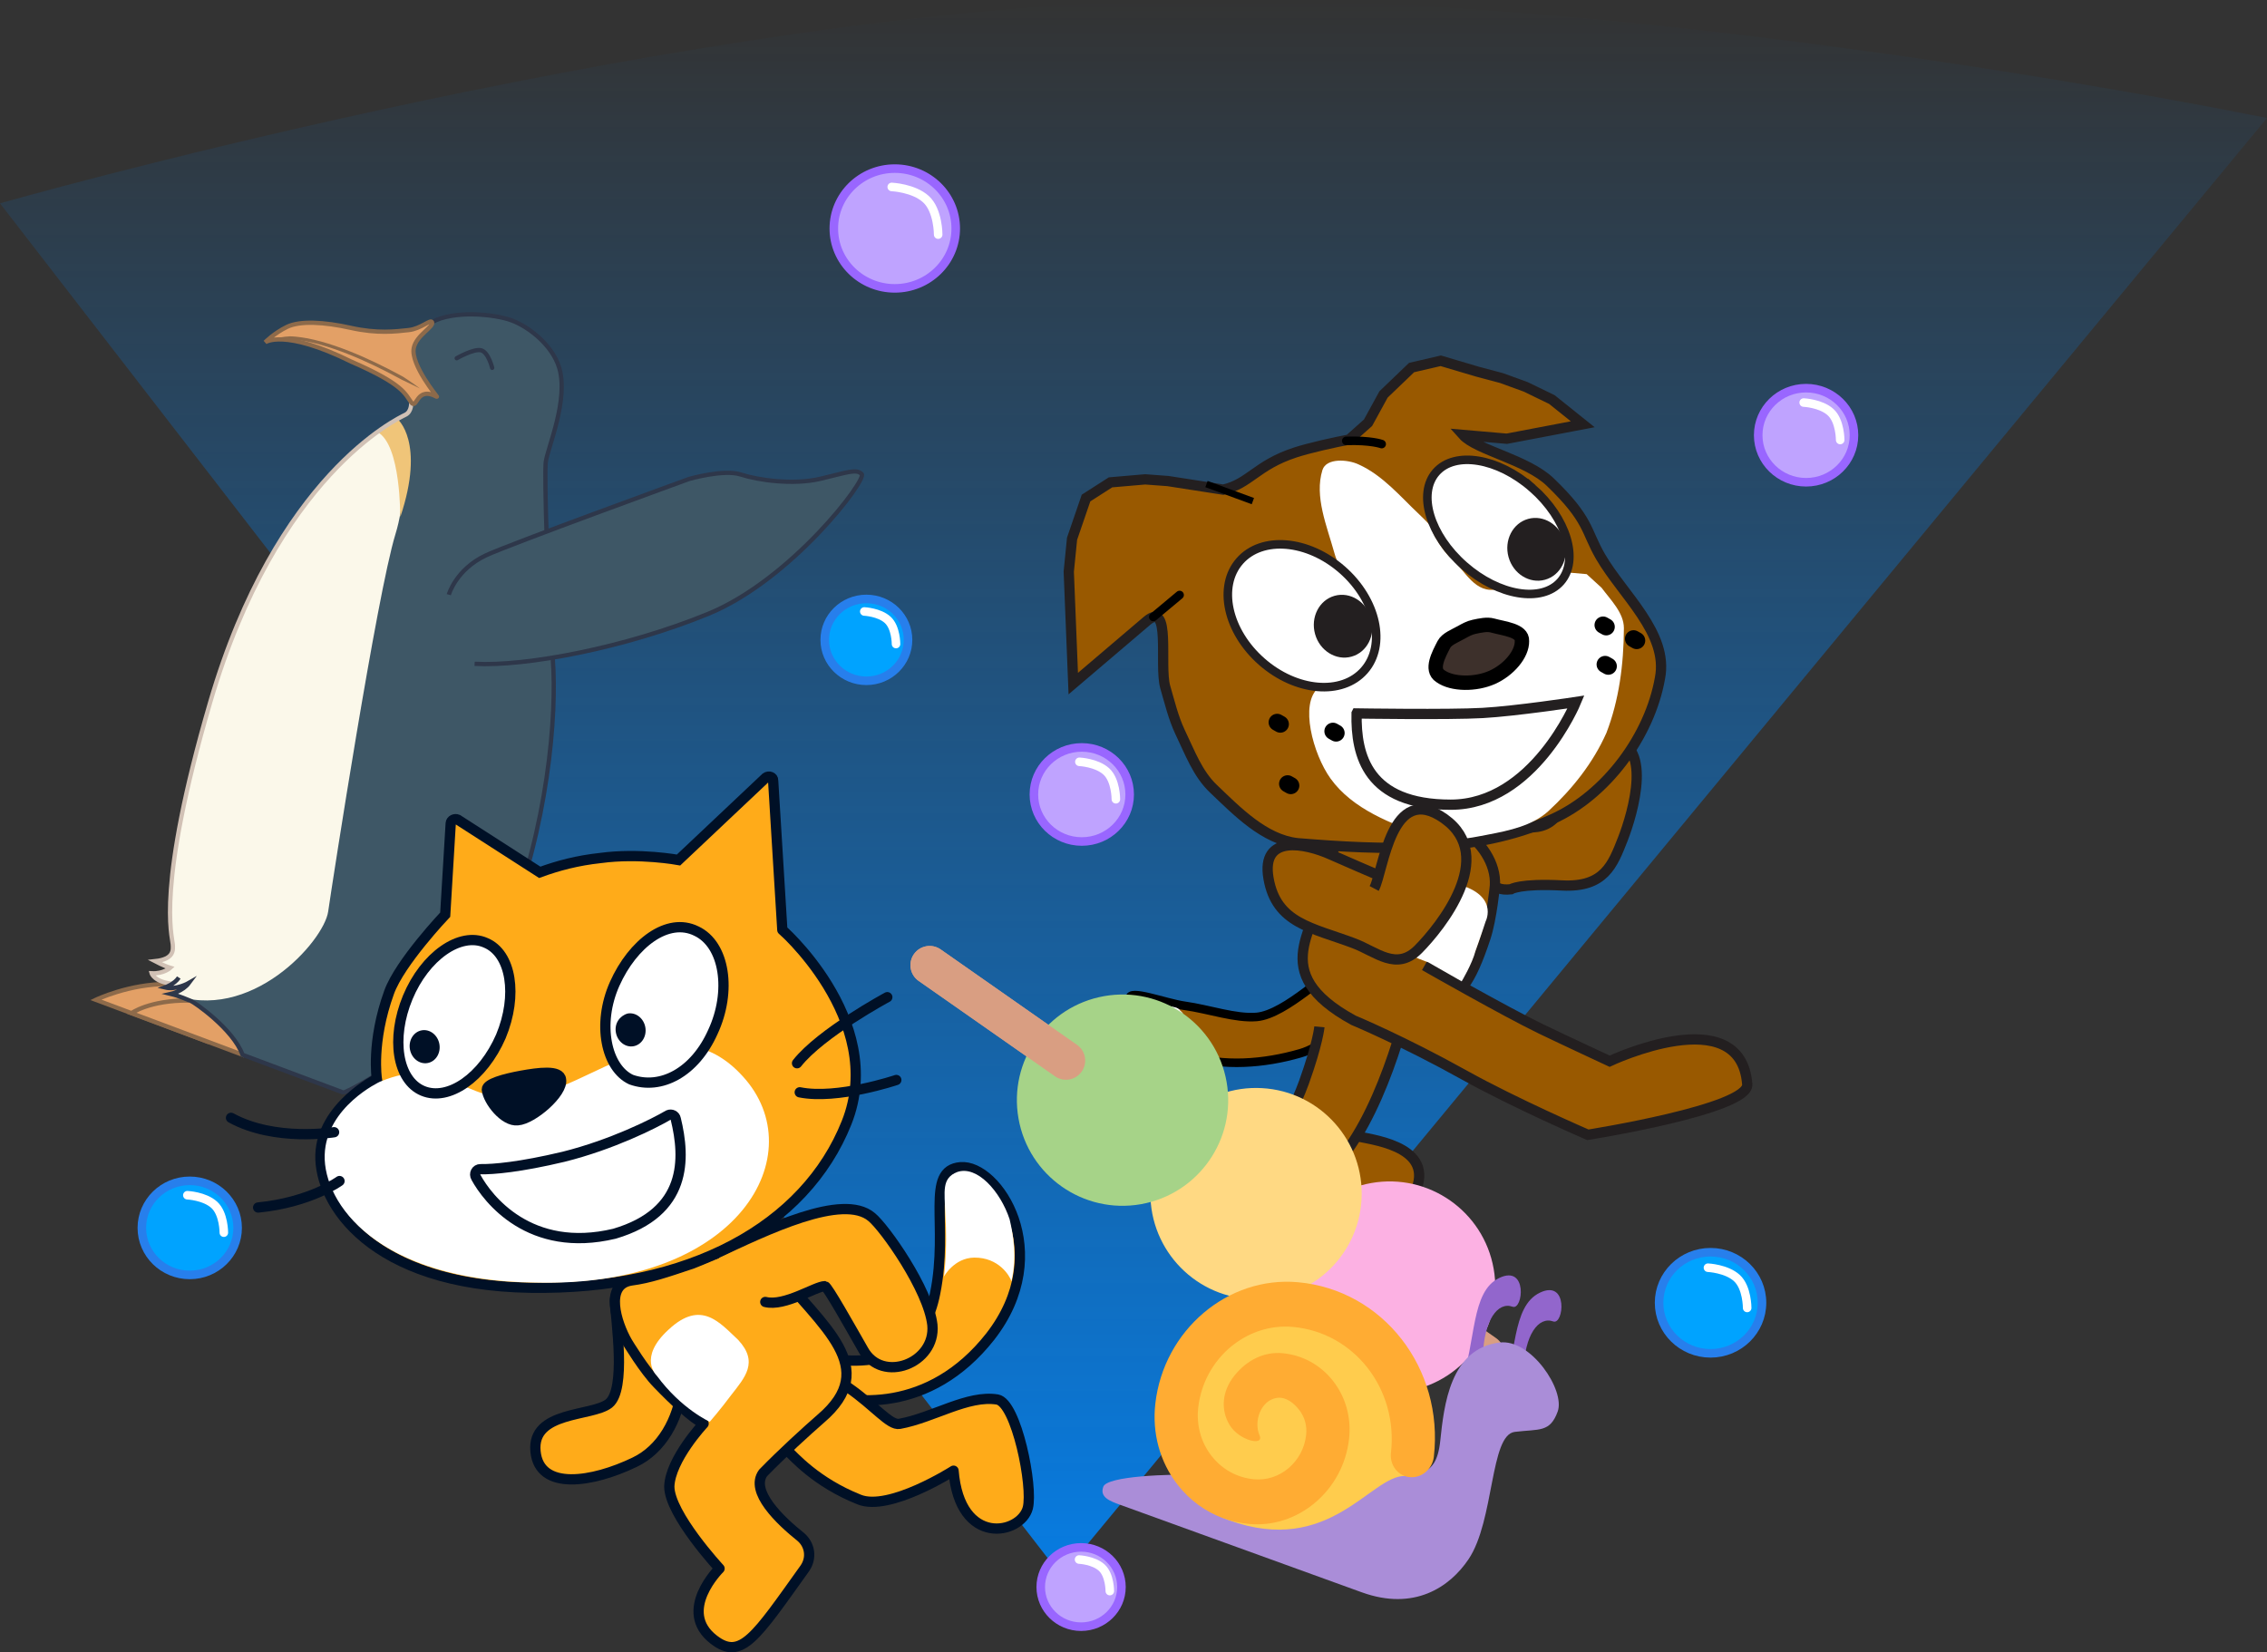 <svg version="1.1" xmlns="http://www.w3.org/2000/svg" xmlns:xlink="http://www.w3.org/1999/xlink" width="265" height="193.167" viewBox="0,0,265,193.167">
	<rect x="0" y="0" width="265" height="193.167" fill="#333333" stroke="none"/>
	<defs>
		<linearGradient x1="268.207" y1="82.013" x2="268.207" y2="266.233" gradientUnits="userSpaceOnUse" id="color-1">
			<stop offset="0" stop-color="#0088ff" stop-opacity="0" />
			<stop offset="1" stop-color="#0088ff" stop-opacity="0.855" />
		</linearGradient>
	</defs>
	<g transform="translate(-135.707,-82.013)">
		<g data-paper-data="{&quot;isPaintingLayer&quot;:true}" stroke-miterlimit="10" stroke-dasharray="" stroke-dashoffset="0" style="mix-blend-mode: normal">
			<path d="M259.77,266.233l-124.064,-160.451c0,0 75.23,-21.433 132.004,-23.569c56.773,-2.136 132.996,13.598 132.996,13.598z" fill="url(#color-1)" fill-rule="nonzero" stroke="none" stroke-width="0" stroke-linecap="round" stroke-linejoin="miter" />
			<g stroke-linejoin="miter">
				<g data-paper-data="{&quot;index&quot;:null}" stroke-linecap="butt">
					<path d="M159.895,203.765l-12.984,-4.863c0,0 3.657,-1.896 8.234,-1.847c0,0 4.55,-0.388 4.75,6.711" fill="#e3a066" fill-rule="nonzero" stroke="none" stroke-width="1" />
					<path d="M160.139,203.856l-13.228,-4.955c0,0 3.924,-1.896 8.5,-1.847" fill="none" fill-rule="evenodd" stroke="#8d6a4a" stroke-width="0.5" />
					<path d="M164.06,205.325l-12.984,-4.863c0,0 2.107,-1.526 6.683,-1.478c0,0 4.515,2.317 6.301,6.341" fill="#e3a066" fill-rule="nonzero" stroke="none" stroke-width="1" />
					<path d="M164.304,205.416l-13.228,-4.955c0,0 2.107,-1.526 6.683,-1.478" fill="none" fill-rule="evenodd" stroke="#8d6a4a" stroke-width="0.5" />
					<path d="M186.209,119.674c2.528,-1.308 7.29,-0.96 9.318,-0.201c2.029,0.76 4.728,2.884 5.535,5.495c1.162,3.757 -1.372,9.494 -1.56,11.067c-0.189,1.574 0.243,15.564 0.825,23.07c0.502,6.464 -0.576,19.594 -5.502,31.796c-4.927,12.202 -18.746,18.926 -18.98,18.838l-11.784,-4.414c-1.099,-3.007 -5.623,-6.131 -6.013,-6.278c-0.428,-0.164 -1.357,-0.595 -2.356,-0.838c0,0 1.384,-0.309 2.108,-1.291c0,0 -1.478,0.856 -2.804,0.538c0,0 1.084,-0.434 1.615,-1.162c0.32,-0.44 11.306,-25.493 11.541,-26.121c0.164,-0.437 9.293,-26.661 14.008,-39.18c1.959,-0.124 1.624,-3.236 1.624,-3.236c0,0 -2.126,-5.729 2.427,-8.083" fill="#3e5766" fill-rule="nonzero" stroke="none" stroke-width="1" />
					<path d="M181.359,131.469c0,0 2.742,5.936 0.572,12.997c-2.169,7.061 -7.36,40.638 -7.863,44.118c-0.503,3.48 -9.123,13.16 -18.377,9.625c0,0 1.711,-0.231 2.108,-1.291c0,0 -2.087,0.832 -2.697,0.559c0,0 0.7,-0.277 1.413,-1.05c0,0 -1.247,1.31 -3.079,-0.629c0,0 1.732,0.311 2.178,-0.641c0,0 -1,-0.484 -1.78,-0.776c0,0 2.242,-0.374 2.076,-1.382c-1.208,-7.352 0.635,-15.361 4.012,-27.652c3.661,-13.326 9.802,-23.306 15.798,-29.337c2.681,-2.614 5.641,-4.541 5.641,-4.541" fill="#fbf8ea" fill-rule="nonzero" stroke="none" stroke-width="1" />
					<path d="M182.505,142.451c-0.036,0.107 0.122,-8.451 -2.689,-9.94l2.342,-1.518c0,0 3.298,2.626 0.346,11.458" fill="#f0c579" fill-rule="nonzero" stroke="none" stroke-width="1" />
					<path d="M156.083,197.043c-2.342,-0.162 -2.648,-1.245 -2.648,-1.245c1.405,0.079 2.178,-0.641 2.178,-0.641c-0.673,-0.196 -1.78,-0.776 -1.78,-0.776c2.235,-0.237 2.116,-1.306 2.07,-1.982c-0.069,-1.016 -1.965,-6.613 4.38,-28.304c7.745,-26.477 21.883,-33.14 22.817,-33.596c0.751,-0.366 0.676,-1.447 0.676,-1.447" fill="none" fill-rule="evenodd" stroke="#d1c1b5" stroke-width="0.5" />
					<path d="M186.209,119.674c2.481,-1.397 7.29,-0.96 9.319,-0.2c2.029,0.76 4.727,2.884 5.535,5.495c1.162,3.757 -1.372,9.494 -1.56,11.067c-0.189,1.574 0.243,15.564 0.825,23.07c0.501,6.464 -0.576,19.594 -5.502,31.796c-4.927,12.202 -18.746,18.926 -18.981,18.838l-11.784,-4.414c-1.099,-3.007 -5.624,-6.131 -6.013,-6.279c-0.428,-0.164 -1.357,-0.595 -2.356,-0.837c0,0 1.384,-0.309 2.108,-1.291c0,0 -1.478,0.856 -2.804,0.538c0,0 1.13,-0.403 1.614,-1.163" fill="none" fill-rule="evenodd" stroke="#2e374a" stroke-width="0.5" />
				</g>
				<g data-paper-data="{&quot;index&quot;:null}" stroke-linecap="butt">
					<path d="M186.804,128.419c-2.491,-1.369 -2.316,1.581 -3.029,0.633c-0.712,-0.949 -0.834,-2.08 -7.005,-4.76c-7.886,-3.894 -10.066,-2.261 -10.066,-2.261c0,0 1.03,-1.057 2.543,-1.799c1.512,-0.742 4.356,-0.583 7.466,0.112c3.11,0.695 5.256,0.425 6.777,0.257c1.421,-0.156 2.54,-1.286 2.717,-0.928c0.267,0.536 -1.839,1.526 -2.134,3.026c-0.386,1.962 2.816,5.767 2.73,5.72" fill="#e3a066" fill-rule="nonzero" stroke="none" stroke-width="1" />
					<path d="M184.774,127.424c0,0 -0.064,-0.039 -0.186,-0.099c-0.124,-0.061 -0.304,-0.149 -0.535,-0.262c-0.231,-0.111 -0.511,-0.245 -0.832,-0.399c-0.325,-0.146 -0.69,-0.315 -1.066,-0.538c-1.539,-0.829 -3.627,-1.875 -5.794,-2.728c-1.083,-0.427 -2.182,-0.807 -3.231,-1.096c-0.524,-0.144 -1.036,-0.261 -1.523,-0.36c-0.489,-0.091 -0.953,-0.157 -1.383,-0.198c-0.432,-0.021 -0.823,-0.061 -1.174,-0.086c-0.35,-0.005 -0.659,-0.01 -0.911,0.021c-0.254,0.014 -0.45,0.054 -0.586,0.078c-0.136,0.024 -0.208,0.036 -0.208,0.036c0,0 0.069,-0.025 0.198,-0.073c0.13,-0.046 0.318,-0.129 0.573,-0.18c0.252,-0.071 0.564,-0.115 0.926,-0.165c0.181,-0.013 0.375,-0.028 0.578,-0.043c0.204,-0.008 0.417,0.028 0.639,0.037c0.443,0.043 0.92,0.111 1.42,0.203c0.497,0.101 1.019,0.219 1.552,0.366c1.065,0.293 2.177,0.678 3.27,1.109c2.186,0.86 4.286,1.913 5.834,2.746c0.191,0.109 0.384,0.194 0.553,0.303c0.167,0.111 0.326,0.217 0.475,0.316c0.295,0.203 0.553,0.379 0.765,0.525c0.419,0.296 0.647,0.485 0.647,0.485" fill="#8d6a4a" fill-rule="nonzero" stroke="none" stroke-width="1" />
					<path d="M186.804,128.419c-2.491,-1.369 -2.316,1.581 -3.029,0.633c-0.712,-0.949 -0.834,-2.08 -7.005,-4.76c-7.886,-3.894 -10.066,-2.261 -10.066,-2.261c0,0 1.03,-1.057 2.543,-1.799c1.512,-0.742 4.356,-0.583 7.466,0.112c3.11,0.695 5.256,0.425 6.777,0.257c1.421,-0.156 2.54,-1.286 2.717,-0.928c0.267,0.536 -1.839,1.526 -2.134,3.026c-0.386,1.962 2.816,5.767 2.73,5.72z" fill="none" fill-rule="evenodd" stroke="#8d6a4a" stroke-width="0.5" />
				</g>
				<g data-paper-data="{&quot;index&quot;:null}" stroke-linecap="butt">
					<path d="M188.169,151.535c0,0 0.825,-2.936 4.318,-4.587c2.713,-1.282 23.782,-8.944 23.782,-8.944c0,0 4.046,-1.165 6.039,-0.514c1.993,0.651 6.107,1.252 9.292,0.498c3.184,-0.753 4.21,-1.196 4.84,-0.549c0.63,0.647 -8.212,12.351 -17.959,16.342c-9.746,3.99 -21.357,6.172 -27.296,5.837" fill="#3e5766" fill-rule="nonzero" stroke="none" stroke-width="1" />
					<path d="M188.169,151.535c0,0 0.825,-2.936 4.318,-4.587c2.713,-1.282 23.782,-8.944 23.782,-8.944c0,0 4.046,-1.165 6.039,-0.514c1.993,0.651 6.107,1.252 9.292,0.498c3.184,-0.753 4.21,-1.196 4.84,-0.549c0.63,0.647 -8.212,12.351 -17.959,16.342c-9.746,3.99 -21.357,6.172 -27.296,5.837" fill="none" fill-rule="evenodd" stroke="#2e374a" stroke-width="0.5" />
				</g>
				<path d="M189.093,123.895c0,0 2.009,-1.158 2.86,-0.928c0.851,0.231 1.287,2.053 1.287,2.053" data-paper-data="{&quot;index&quot;:null}" fill="none" fill-rule="nonzero" stroke="#2e374a" stroke-width="0.5" stroke-linecap="round" />
			</g>
			<g data-paper-data="{&quot;index&quot;:null}" fill-rule="evenodd">
				<g>
					<path d="M245.019,233.216c1.621,-7.99 -1.208,-14.39 2.971,-14.747c4.275,-0.375 11.164,9.933 3.467,19.806c-7.149,9.084 -16.348,7.878 -20.151,6.489c-3.725,-1.501 -1.35,-3.113 -0.914,-3.981c0.436,-0.868 12.365,3.992 14.627,-7.568z" fill="#ffab19" stroke="#001026" stroke-width="1.2" stroke-linecap="round" stroke-linejoin="round" />
					<path d="M247.598,219.033c2.321,-0.813 5.044,2.25 6.124,5.51c0.811,3.407 0.598,5.518 0.222,7.264c-0.216,-0.652 -1.489,-2.792 -4.348,-2.77c-2.363,0.031 -3.549,2.218 -3.549,2.218c0,0 0.44,-3.04 0.161,-7.333c-0.082,-2.65 -0.453,-4.162 1.39,-4.889z" fill="#ffffff" stroke="none" stroke-width="1" stroke-linecap="butt" stroke-linejoin="miter" />
				</g>
				<path d="M225.914,242.774c3.568,-3.208 6.69,-0.119 8.946,1.449c3.159,2.195 4.849,4.457 5.996,4.25c3.92,-0.706 7.973,-3.409 11.43,-2.847c2.241,0.386 4.205,10.199 3.566,12.682c-0.822,3.109 -7.958,4.591 -8.681,-4.359c0,0 -7.524,4.809 -11.04,3.369c-5.105,-2.042 -7.619,-5.044 -8.443,-5.784c-2.281,-2.254 -4.82,-5.943 -1.774,-8.761z" fill="#ffab19" stroke="#001026" stroke-width="1.2" stroke-linecap="round" stroke-linejoin="round" />
				<path d="M212.507,233.541c4.96,5.621 3.742,16.401 -2.623,19.422c-4.904,2.363 -11.136,3.386 -11.579,-1.271c-0.461,-4.753 6.575,-4.046 8.568,-5.589c2.071,-1.656 0.816,-9.721 0.725,-11.875c-0.109,-2.25 3.08,-2.627 4.91,-0.686z" fill="#ffab19" stroke="#001026" stroke-width="1.2" stroke-linecap="round" stroke-linejoin="round" />
				<g>
					<path d="M217.954,248.451c-1.302,-0.654 -3.436,-2.639 -5.378,-4.658c-1.57,-1.593 -3.545,-4.889 -3.545,-4.889c-1.291,-2.235 -2.69,-6.721 0.482,-7.193c2.12,-0.283 3.981,-0.914 7.145,-1.977c5.53,-2.18 6.47,-3.533 9.539,0.356c5.73,7.16 12.482,11.768 5.468,17.768c-1.706,1.491 -4.421,3.954 -6.753,6.348c-1.585,2.161 1.988,5.564 4.409,7.497c1.05,0.897 1.325,2.426 0.463,3.667c-5.757,8.044 -7.43,10.812 -10.64,8.331c-4.356,-3.361 0.675,-8.313 0.675,-8.313c0,0 -5.879,-6.344 -5.874,-9.602c0.119,-3.18 4.009,-7.334 4.009,-7.334z" fill="#ffab19" stroke="#001026" stroke-width="1.2" stroke-linecap="round" stroke-linejoin="round" />
					<path d="M212.473,242.828c0,0 -2.247,-2.063 1.4,-5.384c3.803,-3.547 5.979,-0.78 8.113,1.205c2.445,2.619 0.792,4.398 -0.811,6.463c-1.271,1.709 -2.499,3.115 -2.499,3.115c0,0 -3.325,-1.474 -6.203,-5.398z" fill="#ffffff" stroke="none" stroke-width="1" stroke-linecap="butt" stroke-linejoin="miter" />
				</g>
				<path d="M219.275,228.628c5.996,-2.805 14.939,-7.186 18.313,-4.339c1.501,1.21 6.658,8.474 7.111,12.636c0.409,4.466 -5.868,6.879 -8.059,2.931c-1.585,-2.774 -4.201,-7.436 -4.505,-7.48c-1.086,-0.002 -4.696,2.424 -6.971,1.847" fill="#ffab19" stroke="#001026" stroke-width="1.2" stroke-linecap="round" stroke-linejoin="round" />
				<g>
					<path d="M198.802,183.994c2.13,-0.778 4.39,-1.382 7.101,-1.673c4.528,-0.618 9.122,0.233 9.122,0.233l10.208,-9.635c0.348,-0.26 0.878,-0.059 0.851,0.34l1.073,17.474c-0.711,-0.662 12.336,10.413 7.51,22.533c-4.826,12.12 -18.384,19.594 -36.993,19.292c-18.61,-0.302 -24.674,-9.87 -24.508,-15.525c0.166,-5.656 6.593,-8.885 6.593,-8.885c0,0 -0.679,-4.319 1.434,-10.128c1.249,-3.482 6.558,-9.076 6.558,-9.076l0.644,-10.677c0.027,-0.4 0.488,-0.581 0.809,-0.442z" fill="#ffab19" stroke="#001026" stroke-width="1.2" stroke-linecap="butt" stroke-linejoin="miter" />
					<path d="M196.731,210.324c8.134,-0.872 17.562,-11.55 25.808,-2.474c8.229,8.981 -0.287,24.726 -24.282,24.11c-18.401,-0.241 -24.762,-9.262 -24.596,-14.917c0.166,-5.656 6.453,-8.564 6.453,-8.564c7.799,-3.279 9.648,2.606 16.617,1.845z" fill="#ffffff" stroke="none" stroke-width="1" stroke-linecap="butt" stroke-linejoin="miter" />
					<path d="M207.542,226.243c-9.935,2.38 -14.858,-4.136 -16.183,-6.562c-0.277,-0.444 0.019,-0.99 0.514,-0.981c1.486,0.029 4.596,-0.235 9.707,-1.451c5.667,-1.415 10.554,-3.874 12.25,-4.87c0.365,-0.164 0.799,0.054 0.868,0.436c1.13,4.633 1.371,10.906 -7.157,13.428z" fill="#ffffff" stroke="#001026" stroke-width="1.2" stroke-linecap="round" stroke-linejoin="round" />
					<path d="M174.76,214.378c0,0 -6.9,1.143 -12.048,-1.681" fill="none" stroke="#001026" stroke-width="1.2" stroke-linecap="round" stroke-linejoin="round" />
					<path d="M175.393,220.087c0,0 -3.401,2.488 -9.51,3.094" fill="none" stroke="#001026" stroke-width="1.2" stroke-linecap="round" stroke-linejoin="round" />
					<path d="M201.287,208.221c0.275,1.53 -3.31,4.642 -5.065,4.761c-1.547,0.18 -3.463,-2.239 -3.608,-3.595c-0.025,-0.686 2.044,-1.256 4.052,-1.618c1.912,-0.344 4.51,-0.713 4.621,0.451z" fill="#001026" stroke="#001026" stroke-width="1.2" stroke-linecap="round" stroke-linejoin="round" />
					<path d="M228.876,206.315c2.813,-3.566 10.552,-7.723 10.552,-7.723" fill="none" stroke="#001026" stroke-width="1.2" stroke-linecap="round" stroke-linejoin="round" />
					<path d="M240.48,208.273c0,0 -6.885,2.325 -11.288,1.44" fill="none" stroke="#001026" stroke-width="1.2" stroke-linecap="round" stroke-linejoin="round" />
					<g>
						<path d="M192.488,192.237c2.987,1.239 3.769,6.132 1.771,10.933c-2.094,4.818 -6.13,7.617 -9.116,6.378c-2.987,-1.239 -3.769,-6.132 -1.771,-10.933c1.998,-4.801 6.113,-7.713 9.116,-6.378z" fill="#ffffff" stroke="#001026" stroke-width="1.2" stroke-linecap="round" stroke-linejoin="round" />
						<path d="M183.626,204.689c-0.189,-1.052 0.421,-2.05 1.377,-2.222c0.956,-0.172 1.876,0.551 2.065,1.602c0.189,1.052 -0.421,2.05 -1.377,2.222c-0.956,0.172 -1.876,-0.551 -2.065,-1.602" fill="#001026" stroke="none" stroke-width="1" stroke-linecap="butt" stroke-linejoin="miter" />
					</g>
					<g>
						<path d="M217.113,190.864c3.342,1.57 4.132,7.053 1.925,11.793c-2.111,4.723 -6.076,6.818 -9.558,5.57c-2.908,-1.352 -4.029,-6.48 -1.918,-11.202c2.111,-4.723 6.191,-7.826 9.55,-6.161z" fill="#ffffff" stroke="#001026" stroke-width="1.2" stroke-linecap="round" stroke-linejoin="round" />
						<path d="M207.7,202.724c-0.189,-1.052 0.438,-1.954 1.377,-2.222c0.956,-0.172 1.876,0.551 2.065,1.602c0.189,1.052 -0.421,2.05 -1.377,2.222c-0.956,0.172 -1.876,-0.551 -2.065,-1.602" fill="#001026" stroke="none" stroke-width="1" stroke-linecap="butt" stroke-linejoin="miter" />
					</g>
				</g>
			</g>
			<g fill-rule="nonzero" stroke-linejoin="miter">
				<path d="M292.127,195.42c0.906,0.238 2.068,3.069 1.358,4.546c-1.207,2.478 -3.371,4.488 -5.768,5.181c-4.29,1.239 -8.992,1.598 -13.155,0.285c-3.105,-0.979 -6.798,-5.08 -6.787,-6.675c-0.179,-1.174 4.153,0.526 6.431,0.844c2.802,0.391 5.95,1.513 8.398,1.3c3.462,-0.301 8.616,-5.719 9.523,-5.481z" fill="#995900" stroke="#000000" stroke-width="1" stroke-linecap="butt" />
				<g stroke-linecap="butt">
					<path d="M300.885,196.931c0,0 -2.122,10.58 -6.564,17.863l0.211,0.096c2.161,0.461 9.421,1.383 6.306,7.108c-2.679,4.921 -19.986,0.934 -18.802,-4.057c0.721,-3.051 3.369,-3.556 3.369,-3.556c0,0 1.778,-3.17 2.73,-5.836c1.627,-4.532 1.808,-6.489 1.808,-6.489c0,0 0.061,-6.004 2.113,-7.724c2.052,-1.719 9.087,-2.142 8.829,2.593z" fill="#995900" stroke="none" stroke-width="1" />
					<path d="M294.531,214.891c2.161,0.461 9.421,1.383 6.306,7.108c-2.679,4.921 -20.303,0.904 -19.121,-4.088c0.721,-3.051 3.688,-3.524 3.688,-3.524c0,0 1.777,-3.172 2.728,-5.838c1.627,-4.532 1.808,-6.489 1.808,-6.489" fill="none" stroke="#231f20" stroke-width="1.2" />
					<path d="M300.885,196.931c0,0 -2.432,12.127 -7.539,19.353" fill="none" stroke="#231f20" stroke-width="1.2" />
				</g>
				<path d="M308.246,181.553c-1.683,-3.262 -0.453,-3.348 -0.453,-3.348c0.674,-0.061 1.457,-0.086 2.292,-0.04c2.54,0.133 6.2,1.878 7.964,-1.41c1.762,-3.284 0.126,-8.319 5.603,-8.293c5.477,0.03 2.926,8.638 1.756,11.637c-1.181,2.999 -2.147,5.685 -7.102,5.431c-4.957,-0.257 -5.985,0.448 -5.985,0.448c-2.475,0.253 -2.397,-1.169 -4.075,-4.424z" fill="#995900" stroke="#231f20" stroke-width="1.2" stroke-linecap="butt" />
				<g stroke-linecap="butt">
					<path d="M302.228,194.902c0,0 9.434,5.381 13.604,7.396c2.541,1.225 8.032,3.78 8.032,3.78c0,0 15.317,-7.248 16.088,2.699c0.23,2.926 -18.635,5.902 -18.635,5.902c0,0 -8.512,-3.681 -14.445,-6.987c-7.202,-4.014 -12.953,-6.402 -12.953,-6.402c-10.444,-5.702 -4.07,-10.754 -3.421,-16.24c0.411,-3.476 2.767,-7.474 6.042,-8.824c3.3,-1.094 7.298,0.979 10.126,2.814c2.112,1.361 3.955,3.856 3.788,6.52c0,0 -0.374,3.894 -1.107,6.098c-0.878,2.643 -1.643,4.402 -2.544,5.599" fill="#995900" stroke="#231f20" stroke-width="1.2" />
					<path d="M309.377,189.713c0,0 -0.683,2.085 -1.199,3.489c-0.376,1.487 -1.609,3.54 -1.609,3.54l-3.918,-2.236c0,0 -6.924,-2.18 -5.089,-5.447c1.058,-1.891 2.541,-5.043 8.012,-3.807c5.47,1.236 3.803,4.461 3.803,4.461" fill="#ffffff" stroke="none" stroke-width="1" />
				</g>
				<g>
					<path d="M295.624,131.434l1.81,-3.307l3.278,-3.143l3.412,-0.793l4.243,1.259l2.859,0.762l2.829,1.029l3.06,1.484l3.606,2.889l-8.872,1.689l-5.125,-0.444c1.583,1.773 7.466,2.878 10.197,5.51c4.591,4.422 4.122,5.687 5.878,8.714c2.605,4.497 7.975,8.965 6.951,14.196c-1.182,6.769 -6.28,13.69 -12.594,16.507c-9.181,4.095 -19.897,3.605 -29.781,2.804c-3.898,-0.434 -7.085,-3.765 -9.811,-6.353c-1.874,-1.78 -2.748,-4.222 -3.937,-6.69c-0.773,-1.66 -1.191,-3.427 -1.715,-5.232c-0.718,-2.563 0.721,-10.146 -2.144,-7.707l-8.602,7.323l-0.526,-13.088l0.384,-3.843l1.634,-4.762l2.863,-1.834l4.055,-0.349l2.65,0.197l6.473,1.005c3.062,-0.686 3.875,-2.845 8.37,-4.329c1.681,-0.556 4.82,-1.249 6.342,-1.524z" fill="#995900" stroke="#231f20" stroke-width="1.2" stroke-linecap="butt" />
					<path d="M322.921,150.724c1.062,1.433 2.608,2.924 2.611,4.723c-0.02,4.283 -0.575,8.425 -2.043,12.245c-1.554,3.497 -3.946,6.522 -6.795,9.156c-1.855,1.687 -4.542,2.264 -7.025,2.732c-2.359,0.455 -4.96,1.002 -7.213,0.19c-4.105,-1.456 -8.627,-3.134 -11.217,-6.741c-2.074,-2.889 -3.621,-8.793 -1.428,-10.584l6.585,-5.378c0.533,-3.695 -3.685,-6.721 -4.697,-10.374c-0.883,-3.188 -2.368,-6.623 -1.408,-9.728c0.459,-1.453 2.996,-1.242 4.229,-0.657c2.838,1.275 4.938,3.822 7.068,5.819c1.494,1.4 3.745,3.991 4.123,4.562c0.266,0.273 -2.496,-2.546 -2.49,-2.421c0.031,0.177 1.052,2.095 2.142,3.037c1.645,1.428 2.748,4.219 5.481,3.575l8.209,-1.933l2.128,0.187z" fill="#ffffff" stroke="none" stroke-width="1" stroke-linecap="butt" />
					<path d="M293.079,133.555c2.924,-0.087 4.138,0.374 4.138,0.374" fill="none" stroke="#000000" stroke-width="1" stroke-linecap="round" />
					<path d="M282.161,140.598l-5.424,-1.994" fill="none" stroke="#000000" stroke-width="0.774" stroke-linecap="butt" />
					<path d="M314.845,139.078c4.017,3.532 5.492,8.428 3.292,10.933c-2.202,2.507 -7.243,1.67 -11.265,-1.862c-4.026,-3.53 -5.495,-8.425 -3.294,-10.932c2.2,-2.504 7.246,-1.672 11.267,1.862z" fill="#ffffff" stroke="#231f20" stroke-width="1" stroke-linecap="butt" />
					<path d="M318.596,145.325c0.546,1.962 -0.469,3.96 -2.282,4.464c-1.804,0.502 -3.719,-0.682 -4.265,-2.643c-0.546,-1.963 0.482,-3.967 2.287,-4.469c1.813,-0.504 3.715,0.686 4.26,2.648" fill="#231f20" stroke="none" stroke-width="1.886" stroke-linecap="butt" />
					<path d="M292.621,148.636c4.019,3.532 5.166,8.8 2.563,11.758c-2.603,2.965 -7.973,2.5 -11.991,-1.033c-4.021,-3.532 -5.17,-8.796 -2.567,-11.759c2.604,-2.962 7.972,-2.5 11.995,1.034z" fill="#ffffff" stroke="#231f20" stroke-width="1" stroke-linecap="butt" />
					<path d="M306.533,155.935c0.464,-0.259 0.947,-0.527 1.474,-0.639c0.724,-0.157 1.54,-0.337 2.192,-0.151c1.299,0.368 3.482,0.547 3.416,1.802c0.037,1.545 -1.541,3.387 -3.479,4.255c-1.91,0.852 -4.654,0.865 -6.064,-0.148c-1.16,-0.746 -0.185,-2.531 0.425,-3.712c0.325,-0.633 1.309,-0.994 2.037,-1.408z" fill="#3d302b" stroke="#000000" stroke-width="1.684" stroke-linecap="butt" />
					<g fill="none" stroke="#231f20" stroke-width="1.2" stroke-linecap="butt">
						<path d="M294.286,165.42c0,0 10.787,0.17 14.741,-0.055c3.952,-0.225 10.905,-1.285 10.905,-1.285c0,0 -4.953,12.011 -14.646,12.008c-9.692,0 -11.107,-5.718 -11.001,-10.667z" />
					</g>
					<path d="M295.977,154.314c0.546,1.962 -0.469,3.96 -2.282,4.464c-1.804,0.502 -3.719,-0.682 -4.265,-2.643c-0.546,-1.963 0.482,-3.967 2.287,-4.469c1.813,-0.504 3.715,0.686 4.26,2.648" fill="#231f20" stroke="none" stroke-width="1.886" stroke-linecap="butt" />
					<path d="M285.001,166.461l0.369,0.209" fill="none" stroke="#000000" stroke-width="2" stroke-linecap="round" />
					<path d="M291.888,167.711l-0.369,-0.209" fill="none" stroke="#000000" stroke-width="2" stroke-linecap="round" />
					<path d="M286.591,173.855l-0.369,-0.209" fill="none" stroke="#000000" stroke-width="2" stroke-linecap="round" />
					<path d="M323.097,155.087l0.369,0.209" fill="none" stroke="#000000" stroke-width="2" stroke-linecap="round" />
					<path d="M326.657,156.691l0.369,0.209" fill="none" stroke="#000000" stroke-width="2" stroke-linecap="round" />
					<path d="M323.339,159.69l0.369,0.209" fill="none" stroke="#000000" stroke-width="2" stroke-linecap="round" />
					<path d="M273.595,151.573l-3.074,2.568" fill="none" stroke="#000000" stroke-width="1" stroke-linecap="round" />
				</g>
				<path d="M270.027,200.882c-0.221,-0.269 -0.413,-0.573 -0.605,-0.87c-0.161,-0.245 -0.699,-0.701 -0.53,-0.787c0.359,-0.061 1.083,0.34 1.59,0.492c0.415,0.124 0.826,0.251 1.247,0.38c0.282,0.023 0.563,-0.008 0.851,0.075c0.257,0.08 0.583,0.073 0.712,0.321c0.251,0.167 0.449,0.504 0.324,0.792c-0.139,0.324 -0.715,0.288 -0.87,0.605c-0.15,0.305 0.272,0.758 0.075,1.017c-0.159,0.205 -0.513,-0.001 -0.72,-0.163c-0.385,-0.157 -0.697,-0.464 -0.991,-0.762c-0.247,-0.218 -0.512,-0.411 -0.709,-0.685c-0.13,-0.13 -0.28,-0.239 -0.375,-0.415z" fill="#ffffff" stroke="#ffffff" stroke-width="1" stroke-linecap="round" />
				<path d="M296.342,185.883c1.098,-2.072 1.961,-12.595 8.196,-8.165c6.233,4.429 -0.468,12.676 -3.032,15.271c-2.566,2.592 -4.9,0.295 -7.531,-0.695c-4.886,-1.842 -9.065,-2.308 -9.984,-7.581c-0.923,-5.271 4.42,-4.059 7.182,-2.834c2.235,0.992 4.709,2.049 5.575,2.419" fill="#995900" stroke="#231f20" stroke-width="1.2" stroke-linecap="butt" />
			</g>
			<g fill-rule="nonzero" stroke="none" stroke-width="1" stroke-linecap="butt" stroke-linejoin="miter">
				<path d="M243.987,192.637c0.566,-0.1 1.169,0.016 1.678,0.371l64.932,45.446c1.015,0.71 1.262,2.112 0.552,3.127c-0.71,1.015 -2.112,1.262 -3.127,0.552l-64.931,-45.444c-1.015,-0.71 -1.262,-2.112 -0.552,-3.127c0.356,-0.507 0.883,-0.825 1.449,-0.924z" fill="#d99e82" />
				<path d="M285.984,234.627c-1.186,-6.716 3.298,-13.122 10.014,-14.308c6.716,-1.186 13.122,3.298 14.308,10.014c1.186,6.716 -3.298,13.122 -10.014,14.308c-6.716,1.186 -13.122,-3.298 -14.308,-10.014z" fill="#fcb1e3" />
				<path d="M283.238,209.224c6.809,0.389 12.013,6.225 11.624,13.034c-0.389,6.809 -6.225,12.013 -13.034,11.624c-6.809,-0.389 -12.013,-6.225 -11.624,-13.034c0.389,-6.809 6.225,-12.013 13.034,-11.624z" fill="#ffd983" />
				<path d="M254.764,212.778c-1.186,-6.716 3.299,-13.124 10.016,-14.31c6.716,-1.186 13.123,3.3 14.308,10.016c1.186,6.716 -3.298,13.122 -10.014,14.308c-6.716,1.186 -13.124,-3.299 -14.31,-10.014z" fill="#a6d388" />
				<path d="M243.987,192.637c0.566,-0.1 1.169,0.016 1.678,0.371l15.936,11.153c1.017,0.71 1.264,2.111 0.552,3.127c-0.712,1.015 -2.11,1.262 -3.127,0.552l-15.936,-11.153c-1.015,-0.71 -1.262,-2.112 -0.552,-3.127c0.357,-0.505 0.884,-0.823 1.449,-0.923z" fill="#d99e82" />
			</g>
			<g fill-rule="nonzero" stroke-width="1" stroke-linejoin="miter">
				<path d="M352.427,132.892c0,3.038 -2.506,5.5 -5.598,5.5c-3.092,0 -5.598,-2.462 -5.598,-5.5c0,-3.038 2.506,-5.5 5.598,-5.5c3.092,0 5.598,2.462 5.598,5.5z" fill="#bfa3ff" stroke="#9966ff" stroke-linecap="butt" />
				<path d="M346.548,129.075c0,0 2.01,0.089 3.143,1.122c1.133,1.033 1.122,3.255 1.122,3.255" fill="none" stroke="#ffffff" stroke-linecap="round" />
			</g>
			<g fill-rule="nonzero" stroke-width="1" stroke-linejoin="miter">
				<path d="M267.76,174.892c0,3.038 -2.506,5.5 -5.598,5.5c-3.092,0 -5.598,-2.462 -5.598,-5.5c0,-3.038 2.506,-5.5 5.598,-5.5c3.092,0 5.598,2.462 5.598,5.5z" fill="#bfa3ff" stroke="#9966ff" stroke-linecap="butt" />
				<path d="M261.881,171.075c0,0 2.01,0.089 3.143,1.122c1.133,1.033 1.122,3.255 1.122,3.255" fill="none" stroke="#ffffff" stroke-linecap="round" />
			</g>
			<g fill-rule="nonzero" stroke-width="1" stroke-linejoin="miter">
				<path d="M247.427,108.725c0,3.866 -3.19,7 -7.125,7c-3.935,0 -7.125,-3.134 -7.125,-7c0,-3.866 3.19,-7 7.125,-7c3.935,0 7.125,3.134 7.125,7z" fill="#bfa3ff" stroke="#9966ff" stroke-linecap="butt" />
				<path d="M239.945,103.868c0,0 2.558,0.114 4,1.429c1.442,1.315 1.429,4.143 1.429,4.143" fill="none" stroke="#ffffff" stroke-linecap="round" />
			</g>
			<g fill-rule="nonzero" stroke-width="1" stroke-linejoin="miter">
				<path d="M266.798,267.55c0,2.56 -2.112,4.635 -4.717,4.635c-2.605,0 -4.717,-2.075 -4.717,-4.635c0,-2.56 2.112,-4.635 4.717,-4.635c2.605,0 4.717,2.075 4.717,4.635z" fill="#bfa3ff" stroke="#9966ff" stroke-linecap="butt" />
				<path d="M261.844,264.334c0,0 1.694,0.075 2.648,0.946c0.955,0.87 0.946,2.743 0.946,2.743" fill="none" stroke="#ffffff" stroke-linecap="round" />
			</g>
			<g data-paper-data="{&quot;index&quot;:null}" fill-rule="nonzero" stroke="none" stroke-width="1" stroke-linecap="butt" stroke-linejoin="miter">
				<path d="M306.479,243.805c1.795,-4.957 1.138,-10.801 4.488,-12.392c3.35,-1.59 2.781,3.811 1.555,3.367c-1.734,-0.628 -3.35,1.59 -3.47,5.752c-0.12,4.162 -3.021,4.511 -2.573,3.273zM311.23,245.526c1.795,-4.957 1.138,-10.801 4.488,-12.392c3.35,-1.59 2.781,3.811 1.555,3.367c-1.734,-0.628 -3.35,1.59 -3.47,5.752c-0.12,4.162 -3.021,4.511 -2.573,3.273z" fill="#9266cc" />
				<path d="M264.676,255.822c0.449,-1.239 7.477,-1.497 11.605,-1.404c2.311,0.052 12.551,0.042 19.41,0.022c5.395,-0.017 7.873,0.78 8.375,-3.975c0.437,-4.142 1.138,-10.801 6.941,-11.503c3.67,-0.444 7.685,5.587 6.788,8.065c-0.898,2.478 -2.124,2.034 -5.025,2.385c-2.901,0.351 -2.364,10.357 -5.386,14.87c-2.199,3.283 -6.371,6.103 -12.502,3.882l-28.202,-10.215c-1.226,-0.444 -2.452,-0.888 -2.003,-2.127z" fill="#aa8dd8" />
				<path d="M292.318,234.995c7.819,2.833 8.854,19.585 7.593,19.571c-3.989,-0.043 -8.759,9.443 -20.558,5.169c-7.819,-2.832 -8.159,-10.635 -5.681,-17.477c2.479,-6.844 10.828,-10.095 18.647,-7.263z" fill="#ffcc4d" />
				<path d="M281.713,260.175c-1.04,-0.098 -2.045,-0.321 -2.996,-0.666c-2.094,-0.759 -3.94,-2.1 -5.362,-3.93c-2.068,-2.657 -2.989,-6.027 -2.594,-9.487c0.98,-8.564 8.465,-14.924 16.687,-14.176c9.928,0.901 17.051,10.056 15.868,20.402c-0.165,1.443 -1.421,2.51 -2.804,2.385c-1.381,-0.12 -2.374,-1.397 -2.21,-2.84c0.854,-7.465 -4.282,-14.068 -11.451,-14.722c-5.456,-0.496 -10.426,3.724 -11.075,9.409c-0.236,2.063 0.313,4.075 1.547,5.661c1.236,1.586 3.006,2.562 4.987,2.74c1.449,0.134 2.881,-0.33 4.029,-1.306c1.147,-0.978 1.876,-2.345 2.048,-3.857c0.124,-1.07 -0.162,-2.112 -0.801,-2.935c-0.64,-0.822 -1.555,-1.554 -2.584,-1.42c-1.89,0.248 -2.788,2.726 -2.057,4.392c0.572,1.302 -2.445,0.607 -3.54,-1.282c-0.981,-1.694 -0.899,-3.819 0.575,-5.678c1.486,-1.878 3.534,-2.844 5.62,-2.656c2.366,0.215 4.481,1.376 5.955,3.274c1.473,1.895 2.129,4.297 1.848,6.762c-0.332,2.905 -1.73,5.538 -3.938,7.414c-2.21,1.877 -4.961,2.77 -7.75,2.515z" fill="#ffac33" />
			</g>
			<g fill-rule="nonzero" stroke-width="1" stroke-linejoin="miter">
				<path d="M241.851,156.819c0,2.642 -2.18,4.784 -4.869,4.784c-2.689,0 -4.869,-2.142 -4.869,-4.784c0,-2.642 2.18,-4.784 4.869,-4.784c2.689,0 4.869,2.142 4.869,4.784z" fill="#00a3ff" stroke="#277fec" stroke-linecap="butt" />
				<path d="M236.737,153.5c0,0 1.748,0.078 2.734,0.976c0.985,0.898 0.976,2.831 0.976,2.831" fill="none" stroke="#ffffff" stroke-linecap="round" />
			</g>
			<g fill-rule="nonzero" stroke-width="1" stroke-linejoin="miter">
				<path d="M163.485,225.561c0,3.038 -2.506,5.5 -5.598,5.5c-3.092,0 -5.598,-2.462 -5.598,-5.5c0,-3.038 2.506,-5.5 5.598,-5.5c3.092,0 5.598,2.462 5.598,5.5z" fill="#00a3ff" stroke="#277fec" stroke-linecap="butt" />
				<path d="M157.607,221.744c0,0 2.01,0.089 3.143,1.122c1.133,1.033 1.122,3.255 1.122,3.255" fill="none" stroke="#ffffff" stroke-linecap="round" />
			</g>
			<g fill-rule="nonzero" stroke-width="1" stroke-linejoin="miter">
				<path d="M341.675,234.318c0,3.264 -2.693,5.91 -6.015,5.91c-3.322,0 -6.015,-2.646 -6.015,-5.91c0,-3.264 2.693,-5.91 6.015,-5.91c3.322,0 6.015,2.646 6.015,5.91z" fill="#00a3ff" stroke="#277fec" stroke-linecap="butt" />
				<path d="M335.358,230.218c0,0 2.16,0.096 3.377,1.206c1.217,1.11 1.206,3.498 1.206,3.498" fill="none" stroke="#ffffff" stroke-linecap="round" />
			</g>
		</g>
	</g>
</svg>
<!-- rotationCenter:104.29327392578125:97.98679413073874 -->
